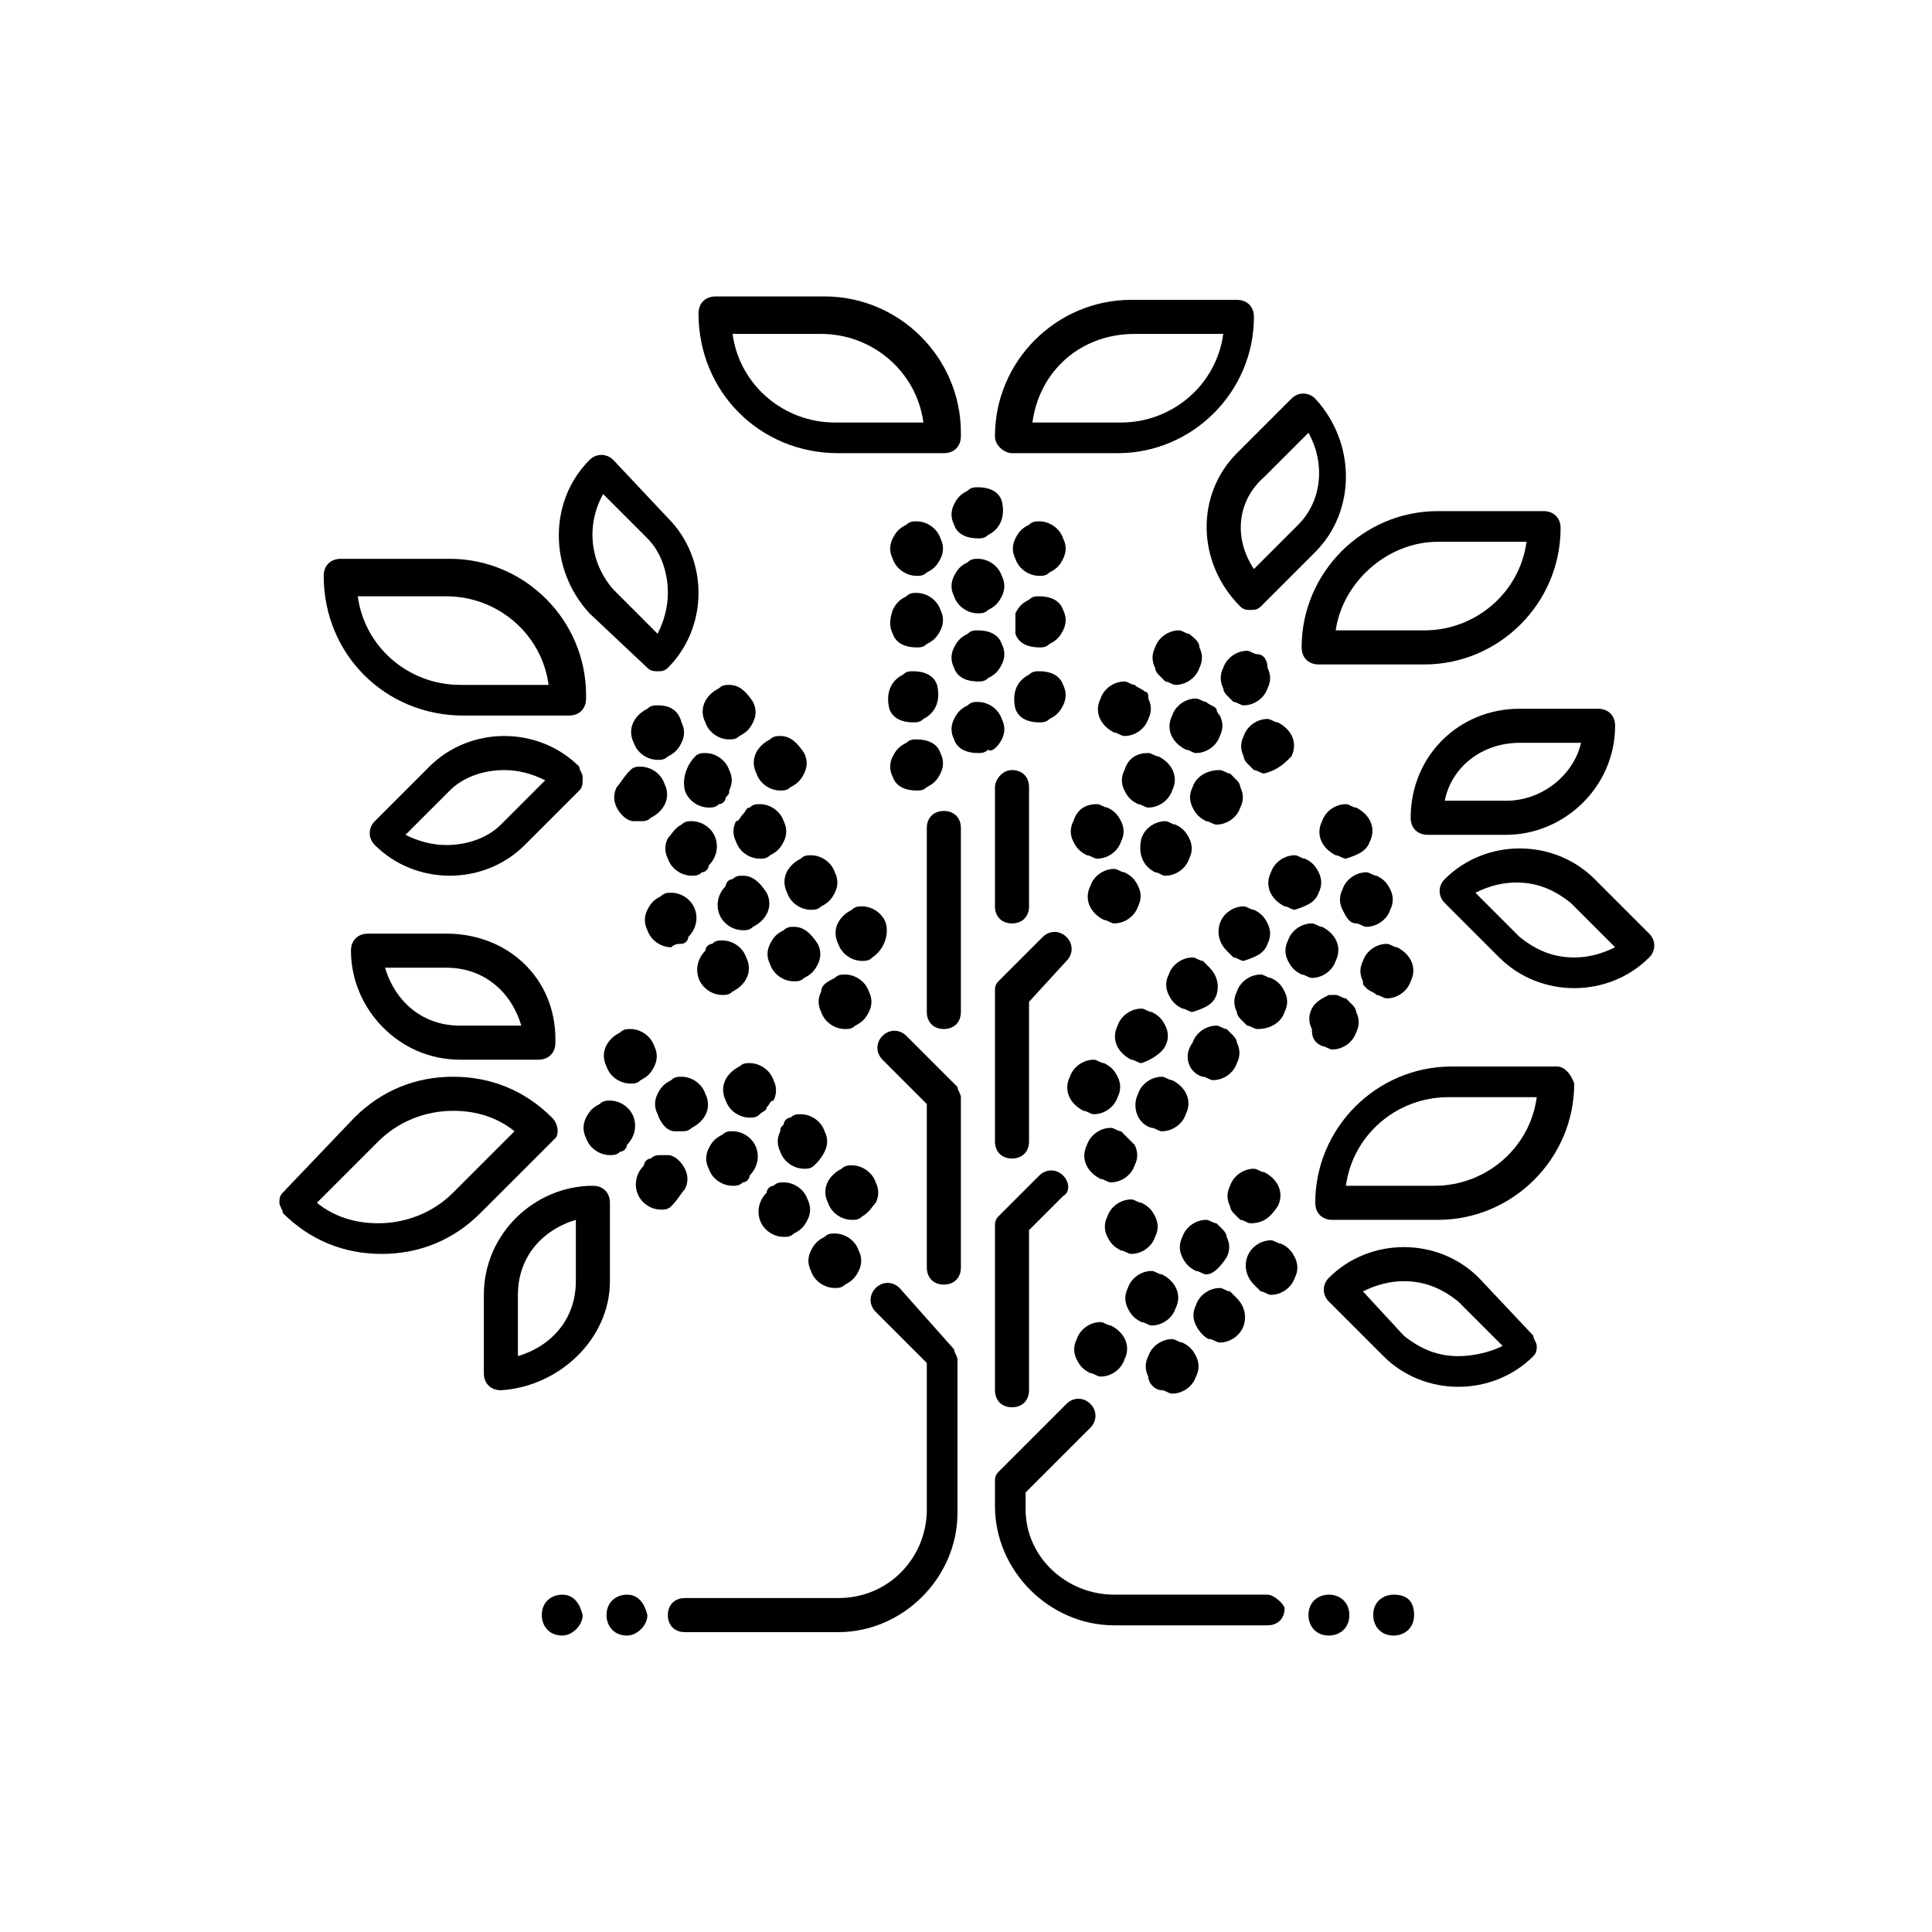 <?xml version="1.0" encoding="utf-8"?>
<!-- Generator: Adobe Illustrator 19.1.0, SVG Export Plug-In . SVG Version: 6.00 Build 0)  -->
<svg version="1.1" id="Layer_1" xmlns="http://www.w3.org/2000/svg" xmlns:xlink="http://www.w3.org/1999/xlink" x="0px" y="0px"
	 viewBox="0 0 56.7 56.7" style="enable-background:new 0 0 56.7 56.7;" xml:space="preserve">
<style type="text/css">
	.st0{fill:#231F20;}
	.st1{clip-path:url(#SVGID_2_);fill:#FFFFFF;}
	.st2{clip-path:url(#SVGID_2_);fill:#003E7E;}
	.st3{clip-path:url(#SVGID_2_);fill-rule:evenodd;clip-rule:evenodd;fill:#FFFFFF;}
	.st4{fill:#EFC10B;}
	.st5{fill:#D7D1CA;}
	.st6{opacity:0.9;clip-path:url(#SVGID_4_);}
	.st7{clip-path:url(#SVGID_6_);fill:none;stroke:#EAEFF2;stroke-miterlimit:10;}
	.st8{clip-path:url(#SVGID_8_);fill-rule:evenodd;clip-rule:evenodd;fill:#74A333;}
	.st9{clip-path:url(#SVGID_8_);fill:none;stroke:#FFFFFF;stroke-linejoin:bevel;stroke-miterlimit:10;}
	.st10{clip-path:url(#SVGID_8_);fill-rule:evenodd;clip-rule:evenodd;fill:#BEB7B3;}
	.st11{clip-path:url(#SVGID_8_);fill-rule:evenodd;clip-rule:evenodd;fill:#DAD6D3;}
	.st12{clip-path:url(#SVGID_8_);fill-rule:evenodd;clip-rule:evenodd;fill:#E1E776;}
	.st13{clip-path:url(#SVGID_8_);fill:#BFD22B;}
	.st14{fill:#554742;}
	.st15{fill:#877B77;}
	.st16{fill:#BEB7B3;}
	.st17{fill:#F1EEE8;}
	.st18{fill:#F7F5F1;}
	.st19{fill:#E1E776;}
	.st20{fill:#D0DC70;}
	.st21{fill:#BFD22B;}
	.st22{fill:#74A333;}
	.st23{fill:#EAEFF2;}
	.st24{fill:#58B6E7;}
	.st25{fill:#3A84B6;}
	.st26{fill:#003E7E;}
	.st27{fill:#DAD6D3;}
	.st28{fill:none;stroke:#231F20;stroke-width:1.5;stroke-linecap:round;stroke-miterlimit:10;}
	.st29{fill:none;stroke:#231F20;stroke-width:1.5;stroke-miterlimit:10;}
</style>
<g>
	<path d="M29.2,33.5c0,0.3,0.2,0.5,0.5,0.5c0.3,0,0.5-0.2,0.5-0.5v-4.1l1.1-1.2c0.2-0.2,0.2-0.5,0-0.7c-0.2-0.2-0.5-0.2-0.7,0
		l-1.3,1.3c-0.1,0.1-0.1,0.2-0.1,0.3V33.5z"/>
	<path d="M31.2,34.5c-0.2-0.2-0.5-0.2-0.7,0l-1.2,1.2c-0.1,0.1-0.1,0.2-0.1,0.3l0,4.8c0,0.3,0.2,0.5,0.5,0.5h0
		c0.3,0,0.5-0.2,0.5-0.5l0-4.7l1-1C31.4,35,31.4,34.7,31.2,34.5"/>
	<path d="M26.6,30.4c-0.2-0.2-0.5-0.2-0.7,0c-0.2,0.2-0.2,0.5,0,0.7l1.3,1.3v4.8c0,0.3,0.2,0.5,0.5,0.5c0.3,0,0.5-0.2,0.5-0.5v-5
		c0-0.1-0.1-0.2-0.1-0.3L26.6,30.4z"/>
	<path d="M27.7,23.8c-0.3,0-0.5,0.2-0.5,0.5v5.4c0,0.3,0.2,0.5,0.5,0.5c0.3,0,0.5-0.2,0.5-0.5v-5.4C28.2,24,28,23.8,27.7,23.8"/>
	<path d="M29.2,23.1l0,3.5c0,0.3,0.2,0.5,0.5,0.5h0c0.3,0,0.5-0.2,0.5-0.5l0-3.5c0-0.3-0.2-0.5-0.5-0.5h0
		C29.4,22.6,29.2,22.9,29.2,23.1"/>
	<path d="M45.7,31.3h-3.1c-2.2,0-4,1.8-4,4c0,0.3,0.2,0.5,0.5,0.5h3.1c2.2,0,4-1.8,4-4C46.1,31.5,45.9,31.3,45.7,31.3 M42.1,34.8
		h-2.6c0.2-1.5,1.5-2.6,3-2.6h2.6C44.9,33.7,43.6,34.8,42.1,34.8"/>
	<path d="M38.2,19c0,0.3,0.2,0.5,0.5,0.5h3.1c2.2,0,4-1.8,4-4c0-0.3-0.2-0.5-0.5-0.5h-3.1C40,15,38.2,16.8,38.2,19 M42.2,15.9h2.6
		c-0.2,1.5-1.5,2.6-3,2.6h-2.6C39.4,17.1,40.7,15.9,42.2,15.9"/>
	<path d="M13.6,21h3.1h0c0.3,0,0.5-0.2,0.5-0.5c0,0,0-0.1,0-0.1c0-2.2-1.8-4-4-4H10c-0.3,0-0.5,0.2-0.5,0.5
		C9.5,19.2,11.3,21,13.6,21 M13.1,17.5c1.5,0,2.8,1.1,3,2.6h-2.6c-1.5,0-2.8-1.1-3-2.6H13.1z"/>
	<path d="M17.1,22.8c0-0.1-0.1-0.2-0.1-0.3c-0.6-0.6-1.4-0.9-2.2-0.9c-0.8,0-1.6,0.3-2.2,0.9l-1.6,1.6c-0.2,0.2-0.2,0.5,0,0.7
		c0.6,0.6,1.4,0.9,2.2,0.9c0.8,0,1.6-0.3,2.2-0.9l1.6-1.6C17.1,23.1,17.1,23,17.1,22.8 M14.7,24.2c-0.4,0.4-1,0.6-1.6,0.6
		c-0.4,0-0.8-0.1-1.2-0.3l1.3-1.3c0.4-0.4,1-0.6,1.6-0.6c0.4,0,0.8,0.1,1.2,0.3L14.7,24.2z"/>
	<path d="M43.4,37.5c-0.6-0.6-1.4-0.9-2.2-0.9c-0.8,0-1.6,0.3-2.2,0.9c-0.2,0.2-0.2,0.5,0,0.7l1.6,1.6c0.6,0.6,1.4,0.9,2.2,0.9
		c0.8,0,1.6-0.3,2.2-0.9c0.1-0.1,0.1-0.2,0.1-0.3c0-0.1-0.1-0.2-0.1-0.3L43.4,37.5z M42.8,39.8c-0.6,0-1.1-0.2-1.6-0.6L40,37.9
		c0.4-0.2,0.8-0.3,1.2-0.3c0.6,0,1.1,0.2,1.6,0.6l1.3,1.3C43.7,39.7,43.2,39.8,42.8,39.8"/>
	<path d="M48.4,27.4l-1.6-1.6c-0.6-0.6-1.4-0.9-2.2-0.9c-0.8,0-1.6,0.3-2.2,0.9c-0.2,0.2-0.2,0.5,0,0.7l1.6,1.6
		c0.6,0.6,1.4,0.9,2.2,0.9c0.8,0,1.6-0.3,2.2-0.9C48.6,27.9,48.6,27.6,48.4,27.4 M46.2,28.1c-0.6,0-1.1-0.2-1.6-0.6l-1.3-1.3
		c0.4-0.2,0.8-0.3,1.2-0.3c0.6,0,1.1,0.2,1.6,0.6l1.3,1.3C47,28,46.6,28.1,46.2,28.1"/>
	<path d="M17.9,37.6v-2.3c0-0.3-0.2-0.5-0.5-0.5c-1.7,0-3.2,1.4-3.2,3.2v2.3c0,0.3,0.2,0.5,0.5,0.5C16.4,40.7,17.9,39.3,17.9,37.6
		 M16.9,37.6c0,1.1-0.7,1.9-1.7,2.2v-1.8c0-1.1,0.7-1.9,1.7-2.2V37.6z"/>
	<path d="M13.1,27.4h-2.3c-0.3,0-0.5,0.2-0.5,0.5c0,1.7,1.4,3.2,3.2,3.2h2.3c0,0,0,0,0,0c0.3,0,0.5-0.2,0.5-0.5c0,0,0-0.1,0-0.1
		C16.3,28.7,14.9,27.4,13.1,27.4 M13.5,30.1c-1.1,0-1.9-0.7-2.2-1.7h1.8c1.1,0,1.9,0.7,2.2,1.7H13.5z"/>
	<path d="M41.4,24c0,0.3,0.2,0.5,0.5,0.5h2.3c1.7,0,3.2-1.4,3.2-3.2c0-0.3-0.2-0.5-0.5-0.5h-2.3C42.8,20.8,41.4,22.2,41.4,24
		 M44.2,23.5h-1.8c0.2-1,1.1-1.7,2.2-1.7h1.8C46.2,22.7,45.3,23.5,44.2,23.5"/>
	<path d="M19,19.6c0.1,0.1,0.2,0.1,0.3,0.1c0.1,0,0.2,0,0.3-0.1c0.6-0.6,0.9-1.4,0.9-2.2c0-0.8-0.3-1.6-0.9-2.2L18,13.5
		c-0.2-0.2-0.5-0.2-0.7,0c-1.2,1.2-1.2,3.2,0,4.5L19,19.6z M17.7,14.5l1.3,1.3c0.4,0.4,0.6,1,0.6,1.6c0,0.4-0.1,0.8-0.3,1.2L18,17.3
		C17.3,16.5,17.2,15.4,17.7,14.5"/>
	<path d="M36.4,17.8c0.1,0.1,0.2,0.1,0.3,0.1c0.1,0,0.2,0,0.3-0.1l1.6-1.6c1.2-1.2,1.2-3.2,0-4.5c-0.2-0.2-0.5-0.2-0.7,0l-1.6,1.6
		C35.1,14.5,35.1,16.5,36.4,17.8 M37.1,14l1.3-1.3c0.5,0.9,0.4,2-0.3,2.7l-1.3,1.3C36.2,15.8,36.3,14.7,37.1,14"/>
	<path d="M29.7,13.3h3.1c2.2,0,4-1.8,4-4c0-0.3-0.2-0.5-0.5-0.5h-3.1c-2.2,0-4,1.8-4,4C29.2,13.1,29.5,13.3,29.7,13.3 M33.3,9.8h2.6
		c-0.2,1.5-1.5,2.6-3,2.6h-2.6C30.5,10.9,31.7,9.8,33.3,9.8"/>
	<path d="M16.2,32.8c-0.8-0.8-1.8-1.2-2.9-1.2s-2.1,0.4-2.9,1.2L8.3,35c-0.1,0.1-0.1,0.2-0.1,0.3c0,0.1,0.1,0.2,0.1,0.3
		c0.8,0.8,1.8,1.2,2.9,1.2c1.1,0,2.1-0.4,2.9-1.2l2.2-2.2C16.4,33.3,16.4,33,16.2,32.8 M13.3,35c-0.6,0.6-1.4,0.9-2.2,0.9
		c-0.7,0-1.3-0.2-1.8-0.6l1.8-1.8c0.6-0.6,1.4-0.9,2.2-0.9c0.7,0,1.3,0.2,1.8,0.6L13.3,35z"/>
	<path d="M24.6,13.3h3.1c0,0,0,0,0,0c0.3,0,0.5-0.2,0.5-0.5c0,0,0-0.1,0-0.1c0-2.2-1.8-4-4-4H21c-0.3,0-0.5,0.2-0.5,0.5
		C20.5,11.5,22.3,13.3,24.6,13.3 M24.1,9.8c1.5,0,2.8,1.1,3,2.6h-2.6c-1.5,0-2.8-1.1-3-2.6H24.1z"/>
	<path d="M26.4,37.8c-0.2-0.2-0.5-0.2-0.7,0c-0.2,0.2-0.2,0.5,0,0.7l1.5,1.5v4.3c0,1.4-1.1,2.6-2.6,2.6h-4.5c-0.3,0-0.5,0.2-0.5,0.5
		c0,0.3,0.2,0.5,0.5,0.5h4.5c1.9,0,3.5-1.6,3.5-3.5v-4.5c0-0.1-0.1-0.2-0.1-0.3L26.4,37.8z"/>
	<path d="M37.2,27.7c0.1-0.2,0.1-0.4,0-0.6c-0.1-0.2-0.2-0.3-0.4-0.4c-0.1,0-0.2-0.1-0.3-0.1c-0.3,0-0.6,0.2-0.7,0.5
		c-0.1,0.3,0,0.6,0.2,0.8c0,0,0,0,0,0c0.1,0.1,0.1,0.1,0.2,0.2c0.1,0,0.2,0.1,0.3,0.1C36.8,28.1,37.1,28,37.2,27.7"/>
	<path d="M38.7,26.2c0.1-0.2,0.1-0.4,0-0.6c-0.1-0.2-0.2-0.3-0.4-0.4c-0.1,0-0.2-0.1-0.3-0.1c-0.3,0-0.6,0.2-0.7,0.5
		c-0.2,0.4,0,0.8,0.4,1c0.1,0,0.2,0.1,0.3,0.1C38.3,26.6,38.6,26.5,38.7,26.2"/>
	<path d="M37.7,29.7c0.1-0.2,0.1-0.4,0-0.6c-0.1-0.2-0.2-0.3-0.4-0.4c-0.1,0-0.2-0.1-0.3-0.1c-0.3,0-0.6,0.2-0.7,0.5
		c-0.1,0.2-0.1,0.4,0,0.6c0,0.1,0.1,0.2,0.1,0.2c0,0,0,0,0,0c0.1,0.1,0.1,0.1,0.2,0.2c0.1,0,0.2,0.1,0.3,0.1
		C37.3,30.2,37.6,30,37.7,29.7"/>
	<path d="M35.3,31.6c0.1,0,0.2,0.1,0.3,0.1c0.3,0,0.6-0.2,0.7-0.5c0.1-0.2,0.1-0.4,0-0.6c0-0.1-0.1-0.2-0.1-0.2c0,0,0,0,0,0
		c-0.1-0.1-0.1-0.1-0.2-0.2c-0.1,0-0.2-0.1-0.3-0.1c-0.3,0-0.6,0.2-0.7,0.5C34.7,31,34.9,31.5,35.3,31.6"/>
	<path d="M32.9,33.2c-0.1,0-0.2-0.1-0.3-0.1c-0.3,0-0.6,0.2-0.7,0.5c-0.2,0.4,0,0.8,0.4,1c0.1,0,0.2,0.1,0.3,0.1
		c0.3,0,0.6-0.2,0.7-0.5c0.1-0.2,0.1-0.4,0-0.6C33.2,33.5,33,33.3,32.9,33.2"/>
	<path d="M35.7,29.2c0.1-0.3,0-0.6-0.2-0.8c0,0,0,0,0,0c-0.1-0.1-0.1-0.1-0.2-0.2c-0.1,0-0.2-0.1-0.3-0.1c-0.3,0-0.6,0.2-0.7,0.5
		c-0.1,0.2-0.1,0.4,0,0.6c0.1,0.2,0.2,0.3,0.4,0.4c0.1,0,0.2,0.1,0.3,0.1C35.3,29.6,35.6,29.5,35.7,29.2"/>
	<path d="M31.8,32.6c0.1,0,0.2,0.1,0.3,0.1c0.3,0,0.6-0.2,0.7-0.5c0.1-0.2,0.1-0.4,0-0.6c-0.1-0.2-0.2-0.3-0.4-0.4
		c-0.1,0-0.2-0.1-0.3-0.1c-0.3,0-0.6,0.2-0.7,0.5C31.2,32,31.4,32.4,31.8,32.6"/>
	<path d="M34.2,30.7c0.1-0.2,0.1-0.4,0-0.6c-0.1-0.2-0.2-0.3-0.4-0.4c-0.1,0-0.2-0.1-0.3-0.1c-0.3,0-0.6,0.2-0.7,0.5
		c-0.2,0.4,0,0.8,0.4,1c0.1,0,0.2,0.1,0.3,0.1C33.8,31.1,34.1,30.9,34.2,30.7"/>
	<path d="M33.8,33.1c0.1,0,0.2,0.1,0.3,0.1c0.3,0,0.6-0.2,0.7-0.5c0.2-0.4,0-0.8-0.4-1c-0.1,0-0.2-0.1-0.3-0.1
		c-0.3,0-0.6,0.2-0.7,0.5C33.2,32.5,33.4,33,33.8,33.1"/>
	<path d="M39.8,27.1c0.1,0,0.2,0.1,0.3,0.1c0.3,0,0.6-0.2,0.7-0.5c0.1-0.2,0.1-0.4,0-0.6c-0.1-0.2-0.2-0.3-0.4-0.4
		c-0.1,0-0.2-0.1-0.3-0.1c-0.3,0-0.6,0.2-0.7,0.5c-0.1,0.2-0.1,0.4,0,0.6C39.5,26.9,39.6,27.1,39.8,27.1"/>
	<path d="M38.8,30.7c0.1,0,0.2,0.1,0.3,0.1c0.3,0,0.6-0.2,0.7-0.5c0.1-0.2,0.1-0.4,0-0.6c0-0.1-0.1-0.2-0.1-0.2c0,0,0,0,0,0
		c-0.1-0.1-0.1-0.1-0.2-0.2c-0.1,0-0.2-0.1-0.3-0.1c-0.1,0-0.1,0-0.2,0c0,0,0,0,0,0c-0.2,0.1-0.4,0.2-0.5,0.4
		c-0.1,0.2-0.1,0.4,0,0.6C38.5,30.5,38.6,30.6,38.8,30.7"/>
	<path d="M40.1,29C40.1,29,40.1,29,40.1,29c0.1,0.1,0.2,0.1,0.3,0.2c0.1,0,0.2,0.1,0.3,0.1c0.3,0,0.6-0.2,0.7-0.5
		c0.2-0.4,0-0.8-0.4-1c-0.1,0-0.2-0.1-0.3-0.1c-0.3,0-0.6,0.2-0.7,0.5c-0.1,0.2-0.1,0.4,0,0.6C40,28.9,40,28.9,40.1,29"/>
	<path d="M39.2,28.2c0.2-0.4,0-0.8-0.4-1c-0.1,0-0.2-0.1-0.3-0.1c-0.3,0-0.6,0.2-0.7,0.5c-0.1,0.2-0.1,0.4,0,0.6
		c0.1,0.2,0.2,0.3,0.4,0.4c0.1,0,0.2,0.1,0.3,0.1C38.8,28.7,39.1,28.5,39.2,28.2"/>
	<path d="M40.2,24.7c0.2-0.4,0-0.8-0.4-1c-0.1,0-0.2-0.1-0.3-0.1c-0.3,0-0.6,0.2-0.7,0.5c-0.2,0.4,0,0.8,0.4,1
		c0.1,0,0.2,0.1,0.3,0.1C39.8,25.1,40.1,25,40.2,24.7"/>
	<path d="M24.1,29.1c-0.1,0.2-0.1,0.4,0,0.6c0.1,0.3,0.4,0.5,0.7,0.5c0.1,0,0.2,0,0.3-0.1c0.2-0.1,0.3-0.2,0.4-0.4
		c0.1-0.2,0.1-0.4,0-0.6c-0.1-0.3-0.4-0.5-0.7-0.5c-0.1,0-0.2,0-0.3,0.1C24.3,28.8,24.1,28.9,24.1,29.1"/>
	<path d="M23.3,27.2c-0.1,0-0.2,0-0.3,0.1c-0.2,0.1-0.3,0.2-0.4,0.4c-0.1,0.2-0.1,0.4,0,0.6c0.1,0.3,0.4,0.5,0.7,0.5
		c0.1,0,0.2,0,0.3-0.1c0.2-0.1,0.3-0.2,0.4-0.4c0.1-0.2,0.1-0.4,0-0.6C23.8,27.4,23.6,27.2,23.3,27.2"/>
	<path d="M19.6,24.6c-0.1,0.2-0.1,0.4,0,0.6c0.1,0.3,0.4,0.5,0.7,0.5c0.1,0,0.2,0,0.3-0.1c0.1,0,0.2-0.1,0.2-0.2c0,0,0,0,0,0
		c0.2-0.2,0.3-0.5,0.2-0.8c-0.1-0.3-0.4-0.5-0.7-0.5c-0.1,0-0.2,0-0.3,0.1C19.8,24.3,19.7,24.5,19.6,24.6"/>
	<path d="M18.1,23.1c-0.1,0.2-0.1,0.4,0,0.6c0.1,0.2,0.3,0.4,0.5,0.4c0,0,0,0,0,0c0.1,0,0.1,0,0.2,0c0.1,0,0.2,0,0.3-0.1
		c0.4-0.2,0.6-0.6,0.4-1c-0.1-0.3-0.4-0.5-0.7-0.5c-0.1,0-0.2,0-0.3,0.1C18.3,22.8,18.2,23,18.1,23.1"/>
	<path d="M21.8,25.7c-0.1,0-0.2,0-0.3,0.1c-0.1,0-0.2,0.1-0.2,0.2c0,0,0,0,0,0c-0.2,0.2-0.3,0.5-0.2,0.8c0.1,0.3,0.4,0.5,0.7,0.5
		c0.1,0,0.2,0,0.3-0.1c0.4-0.2,0.6-0.6,0.4-1C22.3,25.9,22.1,25.7,21.8,25.7"/>
	<path d="M20,27.7c0.1,0,0.2-0.1,0.2-0.2c0,0,0,0,0,0c0.2-0.2,0.3-0.5,0.2-0.8c-0.1-0.3-0.4-0.5-0.7-0.5c-0.1,0-0.2,0-0.3,0.1
		c-0.2,0.1-0.3,0.2-0.4,0.4c-0.1,0.2-0.1,0.4,0,0.6c0.1,0.3,0.4,0.5,0.7,0.5C19.8,27.7,19.9,27.7,20,27.7"/>
	<path d="M21.5,29.1c0.4-0.2,0.6-0.6,0.4-1c-0.1-0.3-0.4-0.5-0.7-0.5c-0.1,0-0.2,0-0.3,0.1c-0.1,0-0.2,0.1-0.2,0.2c0,0,0,0,0,0
		c-0.2,0.2-0.3,0.5-0.2,0.8c0.1,0.3,0.4,0.5,0.7,0.5C21.3,29.2,21.4,29.2,21.5,29.1"/>
	<path d="M20.1,23.2c0.1,0.3,0.4,0.5,0.7,0.5c0.1,0,0.2,0,0.3-0.1c0.1,0,0.2-0.1,0.2-0.2c0,0,0,0,0,0c0.1-0.1,0.1-0.1,0.1-0.2
		c0.1-0.2,0.1-0.4,0-0.6c-0.1-0.3-0.4-0.5-0.7-0.5c-0.1,0-0.2,0-0.3,0.1C20.2,22.4,20,22.8,20.1,23.2"/>
	<path d="M21.8,23.9C21.8,23.9,21.8,23.9,21.8,23.9c-0.1,0.1-0.1,0.2-0.2,0.2c-0.1,0.2-0.1,0.4,0,0.6c0.1,0.3,0.4,0.5,0.7,0.5
		c0.1,0,0.2,0,0.3-0.1c0.2-0.1,0.3-0.2,0.4-0.4c0.1-0.2,0.1-0.4,0-0.6c-0.1-0.3-0.4-0.5-0.7-0.5c-0.1,0-0.2,0-0.3,0.1
		C21.9,23.7,21.9,23.8,21.8,23.9"/>
	<path d="M23.8,25.1c-0.1,0-0.2,0-0.3,0.1c-0.4,0.2-0.6,0.6-0.4,1c0.1,0.3,0.4,0.5,0.7,0.5c0.1,0,0.2,0,0.3-0.1
		c0.2-0.1,0.3-0.2,0.4-0.4c0.1-0.2,0.1-0.4,0-0.6C24.4,25.3,24.1,25.1,23.8,25.1"/>
	<path d="M22.9,21.6c-0.1,0-0.2,0-0.3,0.1c-0.4,0.2-0.6,0.6-0.4,1c0.1,0.3,0.4,0.5,0.7,0.5c0.1,0,0.2,0,0.3-0.1
		c0.2-0.1,0.3-0.2,0.4-0.4c0.1-0.2,0.1-0.4,0-0.6C23.4,21.8,23.2,21.6,22.9,21.6"/>
	<path d="M26,27.1c-0.1-0.3-0.4-0.5-0.7-0.5c-0.1,0-0.2,0-0.3,0.1c-0.4,0.2-0.6,0.6-0.4,1c0.1,0.3,0.4,0.5,0.7,0.5
		c0.1,0,0.2,0,0.3-0.1C25.9,27.9,26.1,27.5,26,27.1"/>
	<path d="M21.4,20.1c-0.1,0-0.2,0-0.3,0.1c-0.4,0.2-0.6,0.6-0.4,1c0.1,0.3,0.4,0.5,0.7,0.5c0.1,0,0.2,0,0.3-0.1
		c0.2-0.1,0.3-0.2,0.4-0.4c0.1-0.2,0.1-0.4,0-0.6C21.9,20.3,21.7,20.1,21.4,20.1"/>
	<path d="M19.3,20.7c-0.1,0-0.2,0-0.3,0.1c-0.4,0.2-0.6,0.6-0.4,1c0.1,0.3,0.4,0.5,0.7,0.5c0.1,0,0.2,0,0.3-0.1
		c0.2-0.1,0.3-0.2,0.4-0.4c0.1-0.2,0.1-0.4,0-0.6C19.9,20.8,19.6,20.7,19.3,20.7"/>
	<path d="M22.5,32.5C22.5,32.5,22.6,32.5,22.5,32.5c0.1-0.1,0.1-0.2,0.2-0.2c0.1-0.2,0.1-0.4,0-0.6c-0.1-0.3-0.4-0.5-0.7-0.5
		c-0.1,0-0.2,0-0.3,0.1c-0.4,0.2-0.6,0.6-0.4,1c0.1,0.3,0.4,0.5,0.7,0.5c0.1,0,0.2,0,0.3-0.1C22.4,32.6,22.5,32.6,22.5,32.5"/>
	<path d="M24.2,33.8c0.1-0.2,0.1-0.4,0-0.6c-0.1-0.3-0.4-0.5-0.7-0.5c-0.1,0-0.2,0-0.3,0.1c-0.1,0-0.2,0.1-0.2,0.2c0,0,0,0,0,0
		c-0.1,0.1-0.1,0.1-0.1,0.2c-0.1,0.2-0.1,0.4,0,0.6c0.1,0.3,0.4,0.5,0.7,0.5c0.1,0,0.2,0,0.3-0.1C24,34.1,24.1,34,24.2,33.8"/>
	<path d="M21.5,34.8c0.1,0,0.2,0,0.3-0.1c0.1,0,0.2-0.1,0.2-0.2c0,0,0,0,0,0c0.2-0.2,0.3-0.5,0.2-0.8c-0.1-0.3-0.4-0.5-0.7-0.5
		c-0.1,0-0.2,0-0.3,0.1c-0.2,0.1-0.3,0.2-0.4,0.4c-0.1,0.2-0.1,0.4,0,0.6C20.9,34.6,21.2,34.8,21.5,34.8"/>
	<path d="M24.5,37.8c0.1,0,0.2,0,0.3-0.1c0.2-0.1,0.3-0.2,0.4-0.4c0.1-0.2,0.1-0.4,0-0.6c-0.1-0.3-0.4-0.5-0.7-0.5
		c-0.1,0-0.2,0-0.3,0.1c-0.2,0.1-0.3,0.2-0.4,0.4c-0.1,0.2-0.1,0.4,0,0.6C23.9,37.6,24.2,37.8,24.5,37.8"/>
	<path d="M23,36.3c0.1,0,0.2,0,0.3-0.1c0.2-0.1,0.3-0.2,0.4-0.4c0.1-0.2,0.1-0.4,0-0.6c-0.1-0.3-0.4-0.5-0.7-0.5
		c-0.1,0-0.2,0-0.3,0.1c-0.1,0-0.2,0.1-0.2,0.2c0,0,0,0,0,0c-0.2,0.2-0.3,0.5-0.2,0.8C22.4,36.1,22.7,36.3,23,36.3"/>
	<path d="M17.9,32.3c-0.1,0-0.2,0-0.3,0.1c-0.2,0.1-0.3,0.2-0.4,0.4c-0.1,0.2-0.1,0.4,0,0.6c0.1,0.3,0.4,0.5,0.7,0.5
		c0.1,0,0.2,0,0.3-0.1c0.1,0,0.2-0.1,0.2-0.2c0,0,0,0,0,0c0.2-0.2,0.3-0.5,0.2-0.8C18.5,32.5,18.2,32.3,17.9,32.3"/>
	<path d="M19.2,31.3c0.1-0.2,0.1-0.4,0-0.6c-0.1-0.3-0.4-0.5-0.7-0.5c-0.1,0-0.2,0-0.3,0.1c-0.4,0.2-0.6,0.6-0.4,1
		c0.1,0.3,0.4,0.5,0.7,0.5c0.1,0,0.2,0,0.3-0.1C19,31.6,19.1,31.5,19.2,31.3"/>
	<path d="M25.7,35.3c0.1-0.2,0.1-0.4,0-0.6c-0.1-0.3-0.4-0.5-0.7-0.5c-0.1,0-0.2,0-0.3,0.1c-0.4,0.2-0.6,0.6-0.4,1
		c0.1,0.3,0.4,0.5,0.7,0.5c0.1,0,0.2,0,0.3-0.1C25.5,35.6,25.6,35.4,25.7,35.3"/>
	<path d="M19.8,33.2C19.8,33.2,19.8,33.2,19.8,33.2c0.1,0,0.1,0,0.2,0c0.1,0,0.2,0,0.3-0.1c0.4-0.2,0.6-0.6,0.4-1
		c-0.1-0.3-0.4-0.5-0.7-0.5c-0.1,0-0.2,0-0.3,0.1c-0.2,0.1-0.3,0.2-0.4,0.4c-0.1,0.2-0.1,0.4,0,0.6C19.4,33,19.6,33.2,19.8,33.2"/>
	<path d="M20.1,34.9c0.1-0.2,0.1-0.4,0-0.6c-0.1-0.2-0.3-0.4-0.5-0.4c0,0,0,0,0,0c-0.1,0-0.1,0-0.2,0c-0.1,0-0.2,0-0.3,0.1
		c-0.1,0-0.2,0.1-0.2,0.2c0,0,0,0,0,0c-0.2,0.2-0.3,0.5-0.2,0.8c0.1,0.3,0.4,0.5,0.7,0.5c0.1,0,0.2,0,0.3-0.1
		C19.9,35.2,20,35,20.1,34.9"/>
	<path d="M33.4,26.6c0.1-0.2,0.1-0.4,0-0.6c-0.1-0.2-0.2-0.3-0.4-0.4c-0.1,0-0.2-0.1-0.3-0.1c-0.3,0-0.6,0.2-0.7,0.5
		c-0.2,0.4,0,0.8,0.4,1c0.1,0,0.2,0.1,0.3,0.1C33,27.1,33.3,26.9,33.4,26.6"/>
	<path d="M34.9,18.6c-0.1,0-0.2-0.1-0.3-0.1c-0.3,0-0.6,0.2-0.7,0.5c-0.1,0.2-0.1,0.4,0,0.6c0,0.1,0.1,0.2,0.1,0.2c0,0,0,0,0,0
		c0.1,0.1,0.1,0.1,0.2,0.2c0.1,0,0.2,0.1,0.3,0.1c0.3,0,0.6-0.2,0.7-0.5c0.1-0.2,0.1-0.4,0-0.6C35.2,18.8,35,18.7,34.9,18.6"/>
	<path d="M33.6,20.3C33.6,20.3,33.6,20.3,33.6,20.3c-0.1-0.1-0.2-0.1-0.3-0.2c-0.1,0-0.2-0.1-0.3-0.1c-0.3,0-0.6,0.2-0.7,0.5
		c-0.2,0.4,0,0.8,0.4,1c0.1,0,0.2,0.1,0.3,0.1c0.3,0,0.6-0.2,0.7-0.5c0.1-0.2,0.1-0.4,0-0.6C33.7,20.4,33.7,20.3,33.6,20.3"/>
	<path d="M37.9,22.2c0.2-0.4,0-0.8-0.4-1c-0.1,0-0.2-0.1-0.3-0.1c-0.3,0-0.6,0.2-0.7,0.5c-0.1,0.2-0.1,0.4,0,0.6
		c0,0.1,0.1,0.2,0.1,0.2c0,0,0,0,0,0c0.1,0.1,0.1,0.1,0.2,0.2c0.1,0,0.2,0.1,0.3,0.1C37.5,22.6,37.7,22.4,37.9,22.2"/>
	<path d="M33.9,25.6c0.1,0,0.2,0.1,0.3,0.1c0.3,0,0.6-0.2,0.7-0.5c0.1-0.2,0.1-0.4,0-0.6c-0.1-0.2-0.2-0.3-0.4-0.4
		c-0.1,0-0.2-0.1-0.3-0.1c-0.3,0-0.6,0.2-0.7,0.5C33.4,25,33.5,25.4,33.9,25.6"/>
	<path d="M36.9,19.2c-0.1,0-0.2-0.1-0.3-0.1c-0.3,0-0.6,0.2-0.7,0.5c-0.1,0.2-0.1,0.4,0,0.6c0,0.1,0.1,0.2,0.1,0.2c0,0,0,0,0,0
		c0.1,0.1,0.1,0.1,0.2,0.2c0.1,0,0.2,0.1,0.3,0.1c0.3,0,0.6-0.2,0.7-0.5c0.1-0.2,0.1-0.4,0-0.6C37.2,19.4,37.1,19.2,36.9,19.2"/>
	<path d="M35,23.1c-0.1,0.2-0.1,0.4,0,0.6c0.1,0.2,0.2,0.3,0.4,0.4c0.1,0,0.2,0.1,0.3,0.1c0.3,0,0.6-0.2,0.7-0.5
		c0.1-0.2,0.1-0.4,0-0.6c0-0.1-0.1-0.2-0.1-0.2c0,0,0,0,0,0c-0.1-0.1-0.1-0.1-0.2-0.2c-0.1,0-0.2-0.1-0.3-0.1
		C35.4,22.6,35.1,22.8,35,23.1"/>
	<path d="M31.5,24.1c-0.1,0.2-0.1,0.4,0,0.6c0.1,0.2,0.2,0.3,0.4,0.4c0.1,0,0.2,0.1,0.3,0.1c0.3,0,0.6-0.2,0.7-0.5
		c0.1-0.2,0.1-0.4,0-0.6c-0.1-0.2-0.2-0.3-0.4-0.4c-0.1,0-0.2-0.1-0.3-0.1C31.8,23.6,31.6,23.8,31.5,24.1"/>
	<path d="M35.7,20.8C35.7,20.8,35.7,20.8,35.7,20.8c-0.1-0.1-0.2-0.1-0.3-0.2c-0.1,0-0.2-0.1-0.3-0.1c-0.3,0-0.6,0.2-0.7,0.5
		c-0.2,0.4,0,0.8,0.4,1c0.1,0,0.2,0.1,0.3,0.1c0.3,0,0.6-0.2,0.7-0.5c0.1-0.2,0.1-0.4,0-0.6C35.8,21,35.7,20.9,35.7,20.8"/>
	<path d="M33,22.6c-0.1,0.2-0.1,0.4,0,0.6c0.1,0.2,0.2,0.3,0.4,0.4c0.1,0,0.2,0.1,0.3,0.1c0.3,0,0.6-0.2,0.7-0.5
		c0.2-0.4,0-0.8-0.4-1c-0.1,0-0.2-0.1-0.3-0.1C33.3,22.1,33.1,22.3,33,22.6"/>
	<path d="M29.8,18.6c0.1,0.3,0.4,0.4,0.7,0.4c0.1,0,0.2,0,0.3-0.1c0.2-0.1,0.3-0.2,0.4-0.4c0.1-0.2,0.1-0.4,0-0.6
		c-0.1-0.3-0.4-0.4-0.7-0.4c-0.1,0-0.2,0-0.3,0.1c-0.2,0.1-0.3,0.2-0.4,0.4C29.8,18.2,29.8,18.4,29.8,18.6"/>
	<path d="M26.2,18.6c0.1,0.3,0.4,0.4,0.7,0.4c0.1,0,0.2,0,0.3-0.1c0.2-0.1,0.3-0.2,0.4-0.4c0.1-0.2,0.1-0.4,0-0.6
		c-0.1-0.3-0.4-0.5-0.7-0.5c-0.1,0-0.2,0-0.3,0.1c-0.2,0.1-0.3,0.2-0.4,0.4C26.1,18.2,26.1,18.4,26.2,18.6"/>
	<path d="M30.5,16.9c0.1,0,0.2,0,0.3-0.1c0.2-0.1,0.3-0.2,0.4-0.4c0.1-0.2,0.1-0.4,0-0.6c-0.1-0.3-0.4-0.5-0.7-0.5
		c-0.1,0-0.2,0-0.3,0.1c-0.2,0.1-0.3,0.2-0.4,0.4c-0.1,0.2-0.1,0.4,0,0.6C29.9,16.7,30.2,16.9,30.5,16.9"/>
	<path d="M30.5,19.7C30.5,19.7,30.5,19.7,30.5,19.7C30.5,19.7,30.5,19.7,30.5,19.7c-0.1,0-0.2,0-0.3,0.1c-0.4,0.2-0.5,0.6-0.4,1
		c0.1,0.3,0.4,0.4,0.7,0.4c0.1,0,0.2,0,0.3-0.1c0.2-0.1,0.3-0.2,0.4-0.4c0.1-0.2,0.1-0.4,0-0.6C31.1,19.8,30.8,19.7,30.5,19.7"/>
	<path d="M29.4,21.7c0.1-0.2,0.1-0.4,0-0.6c-0.1-0.3-0.4-0.5-0.7-0.5c-0.1,0-0.2,0-0.3,0.1c-0.2,0.1-0.3,0.2-0.4,0.4
		c-0.1,0.2-0.1,0.4,0,0.6c0.1,0.3,0.4,0.4,0.7,0.4c0.1,0,0.2,0,0.3-0.1C29.1,22.1,29.3,21.9,29.4,21.7"/>
	<path d="M26.8,19.7c-0.1,0-0.2,0-0.3,0.1c-0.4,0.2-0.5,0.6-0.4,1c0.1,0.3,0.4,0.4,0.7,0.4c0.1,0,0.2,0,0.3-0.1
		c0.4-0.2,0.5-0.6,0.4-1C27.4,19.8,27.1,19.7,26.8,19.7"/>
	<path d="M28,15.4c0.1,0.3,0.4,0.4,0.7,0.4c0.1,0,0.2,0,0.3-0.1c0.4-0.2,0.5-0.6,0.4-1c-0.1-0.3-0.4-0.4-0.7-0.4
		c-0.1,0-0.2,0-0.3,0.1c-0.2,0.1-0.3,0.2-0.4,0.4C27.9,15,27.9,15.2,28,15.4"/>
	<path d="M26.9,23.2c0.1,0,0.2,0,0.3-0.1c0.2-0.1,0.3-0.2,0.4-0.4c0.1-0.2,0.1-0.4,0-0.6c-0.1-0.3-0.4-0.4-0.7-0.4
		c-0.1,0-0.2,0-0.3,0.1c-0.2,0.1-0.3,0.2-0.4,0.4c-0.1,0.2-0.1,0.4,0,0.6C26.3,23.1,26.6,23.2,26.9,23.2"/>
	<path d="M26.9,16.9c0.1,0,0.2,0,0.3-0.1c0.2-0.1,0.3-0.2,0.4-0.4c0.1-0.2,0.1-0.4,0-0.6c-0.1-0.3-0.4-0.5-0.7-0.5
		c-0.1,0-0.2,0-0.3,0.1c-0.2,0.1-0.3,0.2-0.4,0.4c-0.1,0.2-0.1,0.4,0,0.6C26.3,16.7,26.6,16.9,26.9,16.9"/>
	<path d="M28.7,18c0.1,0,0.2,0,0.3-0.1c0.2-0.1,0.3-0.2,0.4-0.4c0.1-0.2,0.1-0.4,0-0.6c-0.1-0.3-0.4-0.5-0.7-0.5
		c-0.1,0-0.2,0-0.3,0.1c-0.2,0.1-0.3,0.2-0.4,0.4c-0.1,0.2-0.1,0.4,0,0.6C28.1,17.8,28.4,18,28.7,18"/>
	<path d="M28,19.6c0.1,0.3,0.4,0.4,0.7,0.4c0.1,0,0.2,0,0.3-0.1c0.2-0.1,0.3-0.2,0.4-0.4c0.1-0.2,0.1-0.4,0-0.6
		c-0.1-0.3-0.4-0.4-0.7-0.4c0,0,0,0,0,0c0,0,0,0,0,0c-0.1,0-0.2,0-0.3,0.1c-0.2,0.1-0.3,0.2-0.4,0.4C27.9,19.2,27.9,19.4,28,19.6"/>
	<path d="M32,40.3c0.1,0,0.2,0.1,0.3,0.1c0.3,0,0.6-0.2,0.7-0.5c0.2-0.4,0-0.8-0.4-1c-0.1,0-0.2-0.1-0.3-0.1c-0.3,0-0.6,0.2-0.7,0.5
		c-0.1,0.2-0.1,0.4,0,0.6C31.7,40.1,31.8,40.2,32,40.3"/>
	<path d="M33.5,38.8c0.1,0,0.2,0.1,0.3,0.1c0.3,0,0.6-0.2,0.7-0.5c0.2-0.4,0-0.8-0.4-1c-0.1,0-0.2-0.1-0.3-0.1
		c-0.3,0-0.6,0.2-0.7,0.5c-0.1,0.2-0.1,0.4,0,0.6C33.2,38.6,33.3,38.7,33.5,38.8"/>
	<path d="M34.1,40.8c0.1,0,0.2,0.1,0.3,0.1c0.3,0,0.6-0.2,0.7-0.5c0.1-0.2,0.1-0.4,0-0.6c-0.1-0.2-0.2-0.3-0.4-0.4
		c-0.1,0-0.2-0.1-0.3-0.1c-0.3,0-0.6,0.2-0.7,0.5c-0.1,0.2-0.1,0.4,0,0.6C33.7,40.6,33.9,40.8,34.1,40.8"/>
	<path d="M33.9,36.3c0.1-0.2,0.1-0.4,0-0.6c-0.1-0.2-0.2-0.3-0.4-0.4c-0.1,0-0.2-0.1-0.3-0.1c-0.3,0-0.6,0.2-0.7,0.5
		c-0.1,0.2-0.1,0.4,0,0.6c0.1,0.2,0.2,0.3,0.4,0.4c0.1,0,0.2,0.1,0.3,0.1C33.5,36.8,33.8,36.6,33.9,36.3"/>
	<path d="M37.5,35.4c0.2-0.4,0-0.8-0.4-1c-0.1,0-0.2-0.1-0.3-0.1c-0.3,0-0.6,0.2-0.7,0.5c-0.1,0.2-0.1,0.4,0,0.6
		c0,0.1,0.1,0.2,0.1,0.2c0,0,0,0,0,0c0.1,0.1,0.1,0.1,0.2,0.2c0.1,0,0.2,0.1,0.3,0.1C37.1,35.9,37.3,35.7,37.5,35.4"/>
	<path d="M36,36.9c0.1-0.2,0.1-0.4,0-0.6c0-0.1-0.1-0.2-0.1-0.2c0,0,0,0,0,0c-0.1-0.1-0.1-0.1-0.2-0.2c-0.1,0-0.2-0.1-0.3-0.1
		c-0.3,0-0.6,0.2-0.7,0.5c-0.1,0.2-0.1,0.4,0,0.6c0.1,0.2,0.2,0.3,0.4,0.4c0.1,0,0.2,0.1,0.3,0.1C35.6,37.4,35.8,37.2,36,36.9"/>
	<path d="M37.6,36.5c-0.1,0-0.2-0.1-0.3-0.1c-0.3,0-0.6,0.2-0.7,0.5c-0.1,0.3,0,0.6,0.2,0.8c0,0,0,0,0,0c0.1,0.1,0.1,0.1,0.2,0.2
		c0.1,0,0.2,0.1,0.3,0.1c0.3,0,0.6-0.2,0.7-0.5c0.1-0.2,0.1-0.4,0-0.6C37.9,36.7,37.8,36.6,37.6,36.5"/>
	<path d="M35.5,39.3c0.1,0,0.2,0.1,0.3,0.1c0.3,0,0.6-0.2,0.7-0.5c0.1-0.3,0-0.6-0.2-0.8c0,0,0,0,0,0c-0.1-0.1-0.1-0.1-0.2-0.2
		c-0.1,0-0.2-0.1-0.3-0.1c-0.3,0-0.6,0.2-0.7,0.5c-0.1,0.2-0.1,0.4,0,0.6C35.2,39.1,35.4,39.3,35.5,39.3"/>
	<path d="M37.2,46.8h-4.5c-1.4,0-2.6-1.1-2.6-2.5v-0.5l1.9-1.9c0.2-0.2,0.2-0.5,0-0.7c-0.2-0.2-0.5-0.2-0.7,0l-2,2c0,0,0,0,0,0
		c-0.1,0.1-0.1,0.2-0.1,0.3v0.7c0,1.9,1.6,3.5,3.5,3.5h4.5c0.3,0,0.5-0.2,0.5-0.5C37.7,47.1,37.4,46.8,37.2,46.8"/>
	<path d="M39,46.8c-0.3,0-0.6,0.2-0.6,0.6c0,0.3,0.2,0.6,0.6,0.6c0.3,0,0.6-0.2,0.6-0.6C39.6,47,39.3,46.8,39,46.8"/>
	<path d="M40.9,46.8c-0.3,0-0.6,0.2-0.6,0.6c0,0.3,0.2,0.6,0.6,0.6c0.3,0,0.6-0.2,0.6-0.6C41.5,47,41.3,46.8,40.9,46.8"/>
	<path d="M18.4,46.8c-0.3,0-0.6,0.2-0.6,0.6c0,0.3,0.2,0.6,0.6,0.6c0.3,0,0.6-0.3,0.6-0.6C18.9,47,18.7,46.8,18.4,46.8"/>
	<path d="M16.5,46.8c-0.3,0-0.6,0.2-0.6,0.6c0,0.3,0.2,0.6,0.6,0.6c0.3,0,0.6-0.3,0.6-0.6C17,47,16.8,46.8,16.5,46.8"/>
</g>
</svg>
